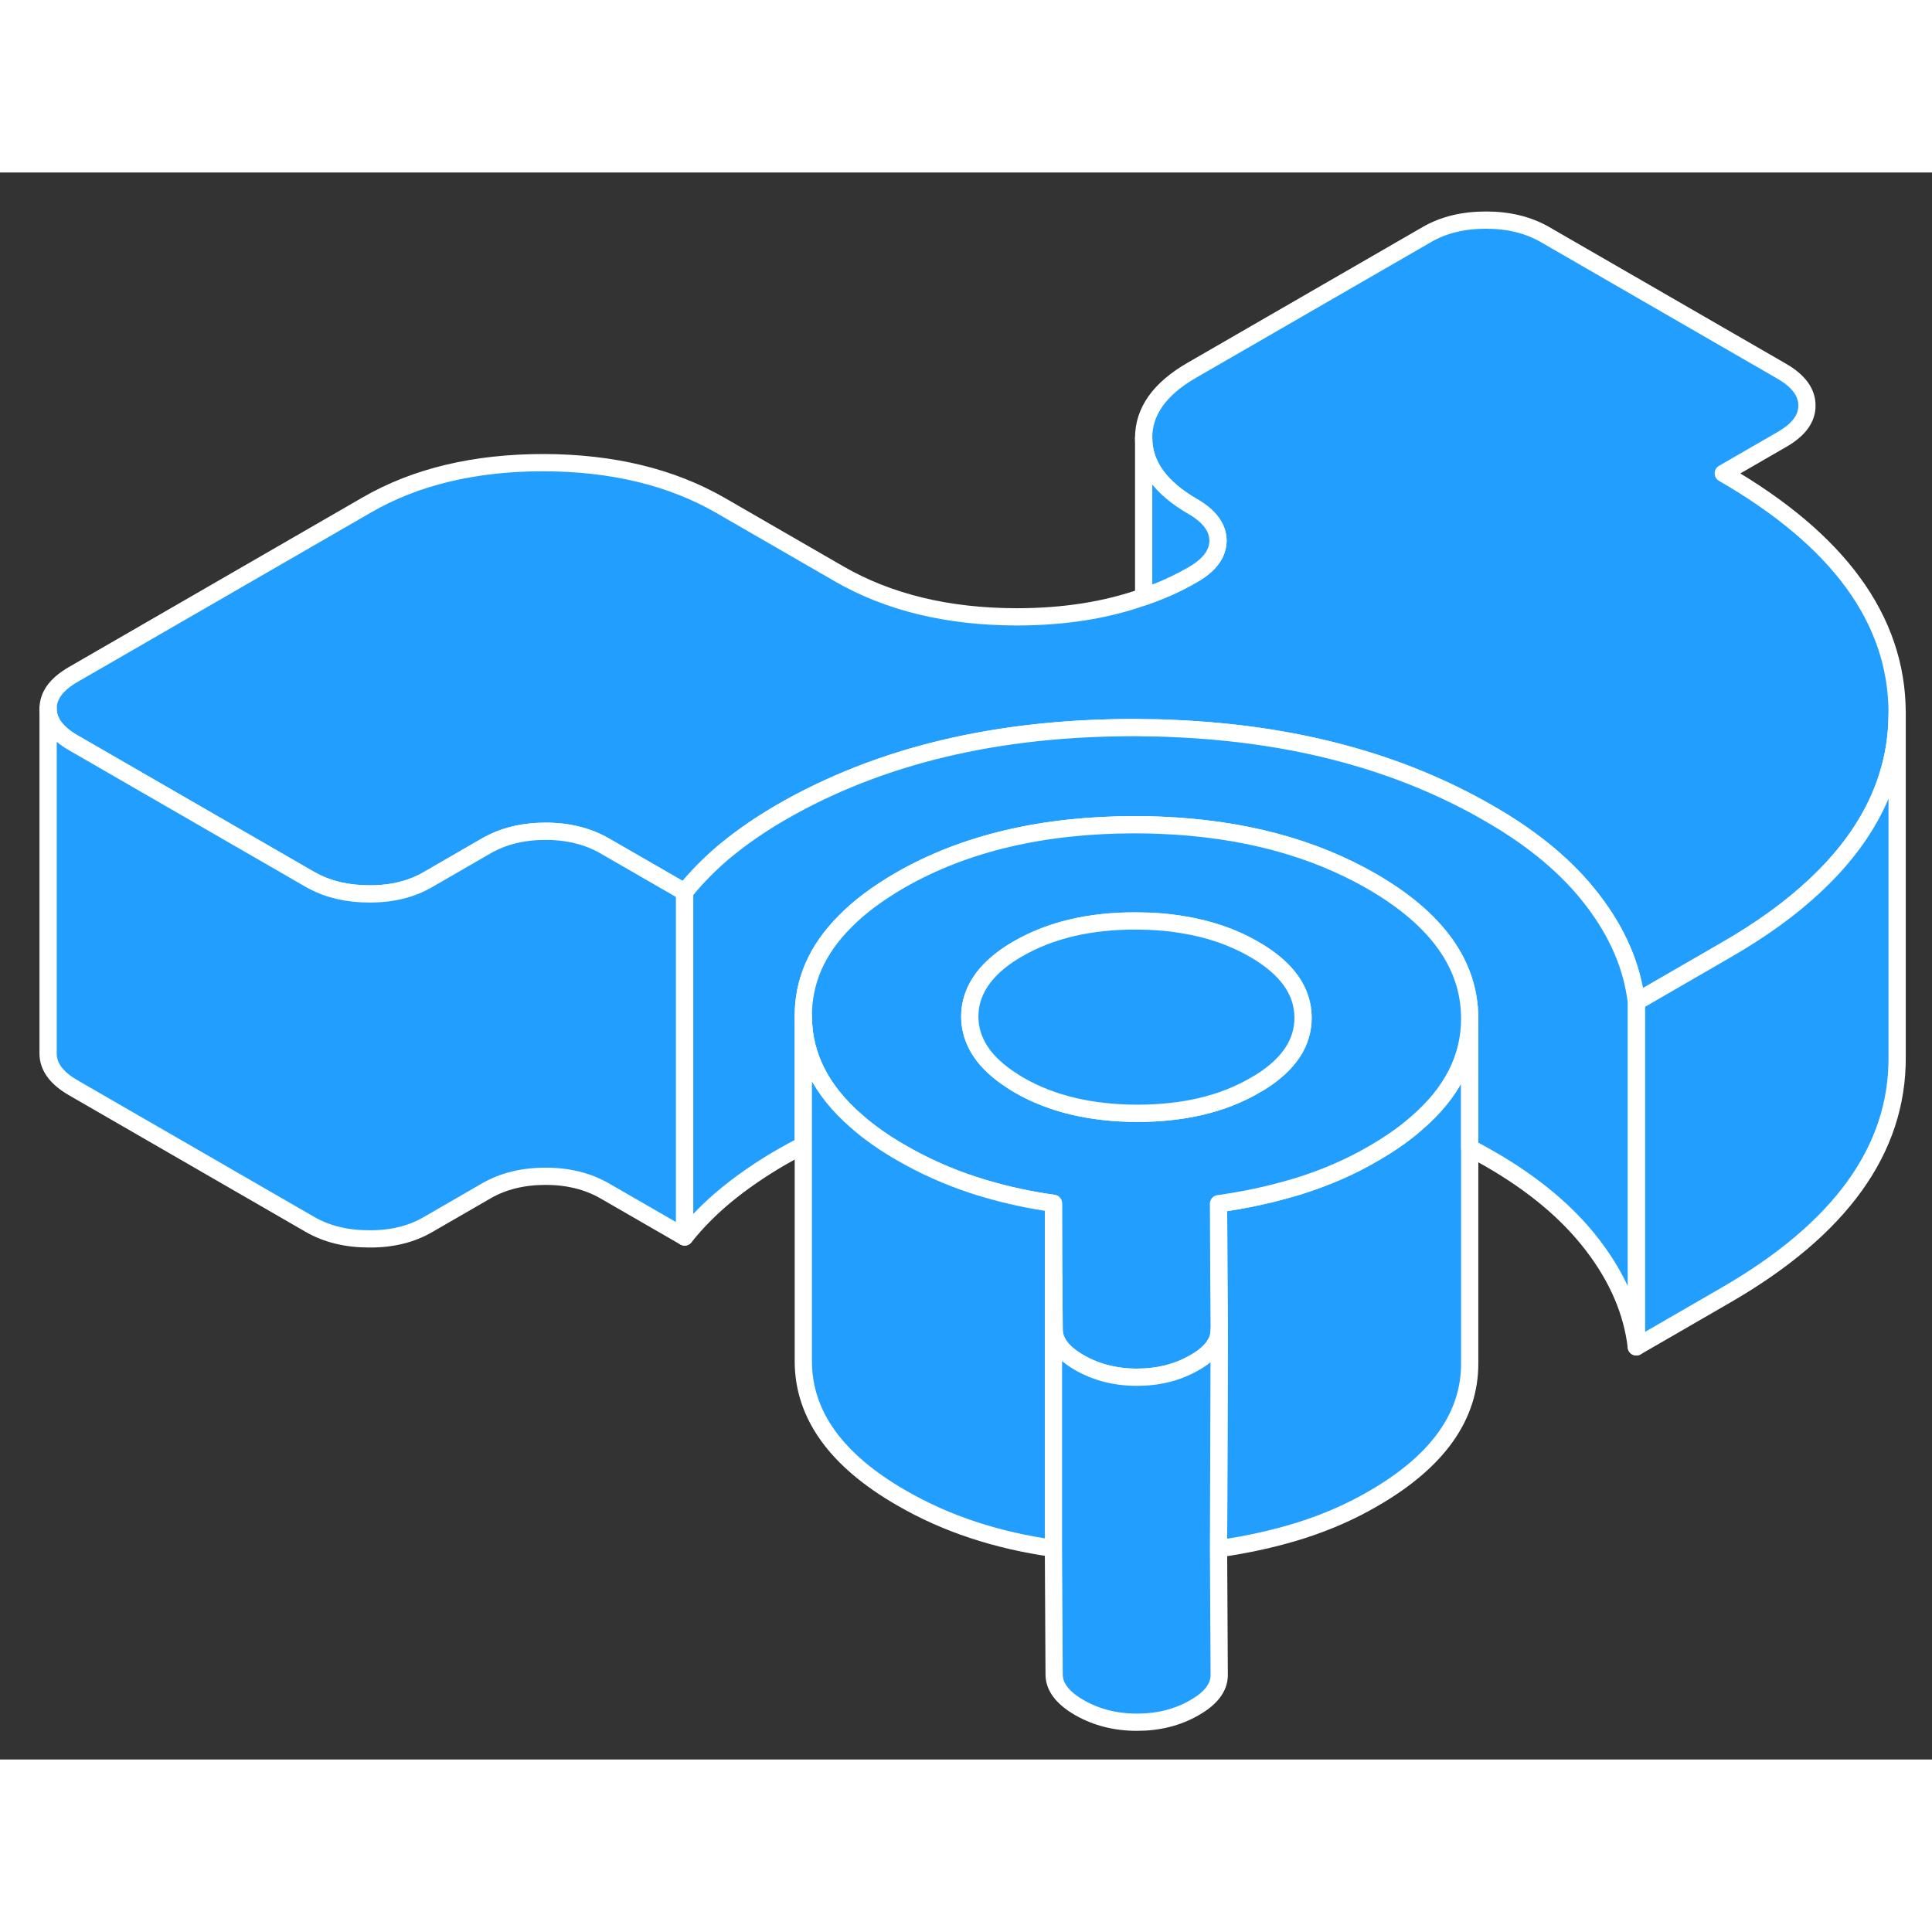 <svg width="48" height="48" viewBox="0 0 112 92" fill="#229EFF" xmlns="http://www.w3.org/2000/svg" stroke-width="1px" stroke-linecap="round" stroke-linejoin="round"><rect x="0" y="0" width="112" height="92" fill="#333333" stroke="none"/><path d="M61.069 59.76V64.09C61.069 64.09 61.079 64.08 61.089 64.09L61.069 59.76Z" stroke="white" stroke-linejoin="round"/><path d="M85.2 49.05V69C85.22 72.09 83.35 74.72 79.6 76.88C78.3 77.64 76.89 78.25 75.38 78.73C73.87 79.2 72.29 79.55 70.64 79.78L70.66 73.84L70.68 67.1V67.08L70.66 64.12L70.64 59.78C71.98 59.59 73.269 59.33 74.519 58.98C74.809 58.9 75.1 58.82 75.38 58.73C76.89 58.25 78.3 57.64 79.6 56.88C80.57 56.32 81.41 55.74 82.12 55.11C84.17 53.35 85.2 51.33 85.2 49.05Z" stroke="white" stroke-linejoin="round"/><path d="M109.979 31.28V31.35C109.979 35.03 108.399 38.36 105.239 41.32C103.829 42.65 102.099 43.9 100.049 45.08L94.859 48.08C94.619 46.04 93.779 44.08 92.339 42.2C90.909 40.32 88.909 38.64 86.329 37.16C81.149 34.16 75.029 32.52 67.969 32.23C67.419 32.2 66.869 32.19 66.299 32.19C66.129 32.18 65.959 32.18 65.789 32.18C57.809 32.18 50.989 33.8 45.299 37.08C44.109 37.77 43.049 38.5 42.109 39.27C42.049 39.32 41.999 39.36 41.949 39.4C41.079 40.14 40.329 40.91 39.689 41.71L35.059 39.04C34.089 38.48 32.939 38.19 31.629 38.19C30.319 38.19 29.189 38.47 28.219 39.02L24.809 40.99C23.849 41.55 22.709 41.83 21.399 41.82C20.169 41.82 19.069 41.57 18.139 41.07C18.079 41.04 18.029 41.01 17.969 40.98L4.249 33.06C3.279 32.5 2.789 31.84 2.789 31.08C2.789 30.32 3.269 29.67 4.229 29.11L21.269 19.27C24.109 17.63 27.529 16.82 31.519 16.82C35.509 16.83 38.929 17.66 41.789 19.31L48.649 23.27C51.509 24.92 54.929 25.75 58.919 25.76C61.649 25.76 64.109 25.38 66.299 24.6C67.309 24.26 68.259 23.83 69.159 23.31C70.129 22.75 70.609 22.09 70.609 21.33C70.599 20.58 70.109 19.92 69.139 19.36C67.259 18.27 66.309 16.95 66.299 15.4C66.289 13.86 67.219 12.54 69.099 11.46L82.729 3.59C83.699 3.03 84.839 2.76 86.149 2.76C87.459 2.76 88.599 3.04 89.569 3.6L103.289 11.52C104.259 12.08 104.749 12.74 104.749 13.5C104.759 14.26 104.279 14.91 103.309 15.47L99.899 17.44C106.589 21.3 109.949 25.91 109.979 31.28Z" stroke="white" stroke-linejoin="round"/><path d="M109.979 31.35V51.28C110.009 56.64 106.699 61.24 100.049 65.08L94.859 68.08V48.08L100.049 45.08C102.099 43.9 103.829 42.65 105.239 41.32C108.399 38.36 109.979 35.03 109.979 31.35Z" stroke="white" stroke-linejoin="round"/><path d="M70.609 21.329C70.609 22.089 70.129 22.749 69.159 23.309C68.259 23.829 67.309 24.259 66.299 24.599V15.399C66.299 16.949 67.259 18.269 69.139 19.359C70.109 19.919 70.599 20.579 70.609 21.329Z" stroke="white" stroke-linejoin="round"/><path d="M39.689 41.71V61.71L35.059 59.04C34.089 58.48 32.939 58.19 31.629 58.19C30.319 58.19 29.189 58.47 28.219 59.02L24.809 60.99C23.849 61.55 22.709 61.83 21.399 61.82C20.089 61.82 18.939 61.54 17.969 60.98L4.249 53.06C3.279 52.5 2.789 51.84 2.789 51.08V31.08C2.789 31.84 3.279 32.5 4.249 33.06L17.969 40.98C18.029 41.01 18.079 41.04 18.139 41.07C19.069 41.57 20.169 41.82 21.399 41.82C22.709 41.83 23.849 41.55 24.809 40.99L28.219 39.02C29.189 38.47 30.319 38.19 31.629 38.19C32.939 38.19 34.089 38.48 35.059 39.04L39.689 41.71Z" stroke="white" stroke-linejoin="round"/><path d="M94.859 48.08V68.08C94.619 66.04 93.779 64.08 92.339 62.2C90.909 60.32 88.909 58.64 86.329 57.16C85.959 56.95 85.579 56.74 85.2 56.54V49C85.18 45.9 83.289 43.27 79.519 41.09C76.079 39.11 71.999 38.03 67.249 37.84C66.779 37.82 66.299 37.81 65.819 37.81C60.469 37.81 55.909 38.88 52.159 41.04C50.869 41.79 49.809 42.58 48.969 43.44C47.349 45.07 46.559 46.89 46.569 48.93V56.39C46.139 56.61 45.719 56.84 45.299 57.08C44.109 57.77 43.049 58.5 42.109 59.27C41.169 60.04 40.37 60.86 39.69 61.71V41.71C40.33 40.91 41.08 40.14 41.95 39.4C41.999 39.36 42.049 39.32 42.109 39.27C43.049 38.5 44.109 37.77 45.299 37.08C50.989 33.8 57.809 32.17 65.789 32.18C65.959 32.18 66.129 32.18 66.299 32.19C66.869 32.19 67.419 32.2 67.969 32.23C75.029 32.52 81.149 34.16 86.329 37.16C88.909 38.64 90.909 40.32 92.339 42.2C93.779 44.08 94.619 46.04 94.859 48.08Z" stroke="white" stroke-linejoin="round"/><path d="M79.519 41.09C76.079 39.11 71.999 38.03 67.249 37.84C66.779 37.82 66.299 37.81 65.819 37.81C60.469 37.81 55.91 38.88 52.16 41.04C50.87 41.79 49.809 42.58 48.969 43.44C47.349 45.07 46.559 46.89 46.569 48.93C46.579 51.19 47.599 53.22 49.63 54.98C50.37 55.64 51.239 56.25 52.249 56.83C53.559 57.59 54.95 58.21 56.41 58.69C56.669 58.77 56.929 58.86 57.19 58.93C58.41 59.29 59.709 59.57 61.069 59.76L61.089 64.09L61.109 67.07C61.109 67.79 61.599 68.43 62.569 68.99C63.539 69.55 64.659 69.84 65.909 69.84C67.159 69.84 68.269 69.56 69.239 69C70.199 68.46 70.68 67.82 70.68 67.1V67.08L70.659 64.12L70.639 59.78C71.98 59.59 73.269 59.33 74.519 58.98C74.809 58.9 75.1 58.82 75.379 58.73C76.889 58.25 78.299 57.64 79.6 56.88C80.57 56.32 81.409 55.74 82.12 55.11C84.169 53.35 85.2 51.33 85.2 49.05V49C85.18 45.9 83.289 43.27 79.519 41.09ZM73.1 52.71C72.98 52.78 72.859 52.85 72.739 52.92C70.869 54.01 68.59 54.54 65.909 54.54C63.239 54.53 60.949 53.99 59.069 52.9C58.929 52.82 58.8 52.74 58.669 52.65C57.039 51.61 56.229 50.37 56.219 48.94C56.219 47.74 56.789 46.66 57.94 45.73C58.249 45.48 58.619 45.23 59.019 45C60.899 43.92 63.169 43.38 65.85 43.39C66.82 43.39 67.73 43.46 68.6 43.61C70.129 43.86 71.49 44.33 72.7 45.03C74.59 46.12 75.529 47.43 75.539 48.98C75.549 50.43 74.74 51.67 73.1 52.71Z" stroke="white" stroke-linejoin="round"/><path d="M75.539 48.98C75.549 50.43 74.739 51.67 73.099 52.71C72.979 52.78 72.859 52.85 72.739 52.92C70.869 54.01 68.589 54.54 65.909 54.54C63.239 54.53 60.949 53.99 59.069 52.9C58.929 52.82 58.799 52.74 58.669 52.65C57.039 51.61 56.229 50.37 56.219 48.94C56.219 47.74 56.789 46.66 57.939 45.73C58.249 45.48 58.619 45.23 59.019 45C60.899 43.92 63.169 43.38 65.849 43.39C66.819 43.39 67.729 43.46 68.599 43.61C70.129 43.86 71.489 44.33 72.699 45.03C74.589 46.12 75.529 47.43 75.539 48.98Z" stroke="white" stroke-linejoin="round"/><path d="M61.069 59.76V79.76C59.419 79.53 57.859 79.17 56.409 78.69C54.949 78.21 53.559 77.59 52.249 76.83C48.479 74.66 46.579 72.02 46.569 68.93V48.93C46.579 51.19 47.599 53.22 49.629 54.98C50.369 55.64 51.239 56.25 52.249 56.83C53.559 57.59 54.949 58.21 56.409 58.69C56.669 58.77 56.929 58.86 57.19 58.93C58.41 59.29 59.709 59.57 61.069 59.76Z" stroke="white" stroke-linejoin="round"/><path d="M70.639 79.779L70.679 87.079C70.689 87.809 70.209 88.449 69.239 88.999C68.269 89.559 67.159 89.839 65.909 89.839C64.659 89.839 63.539 89.549 62.569 88.989C61.599 88.429 61.109 87.789 61.109 87.069L61.069 79.759V64.089C61.069 64.089 61.079 64.079 61.089 64.089L61.109 67.069C61.109 67.789 61.599 68.429 62.569 68.989C63.539 69.549 64.659 69.839 65.909 69.839C67.159 69.839 68.269 69.559 69.239 68.999C70.199 68.459 70.679 67.819 70.679 67.099L70.659 73.839L70.639 79.779Z" stroke="white" stroke-linejoin="round"/></svg>